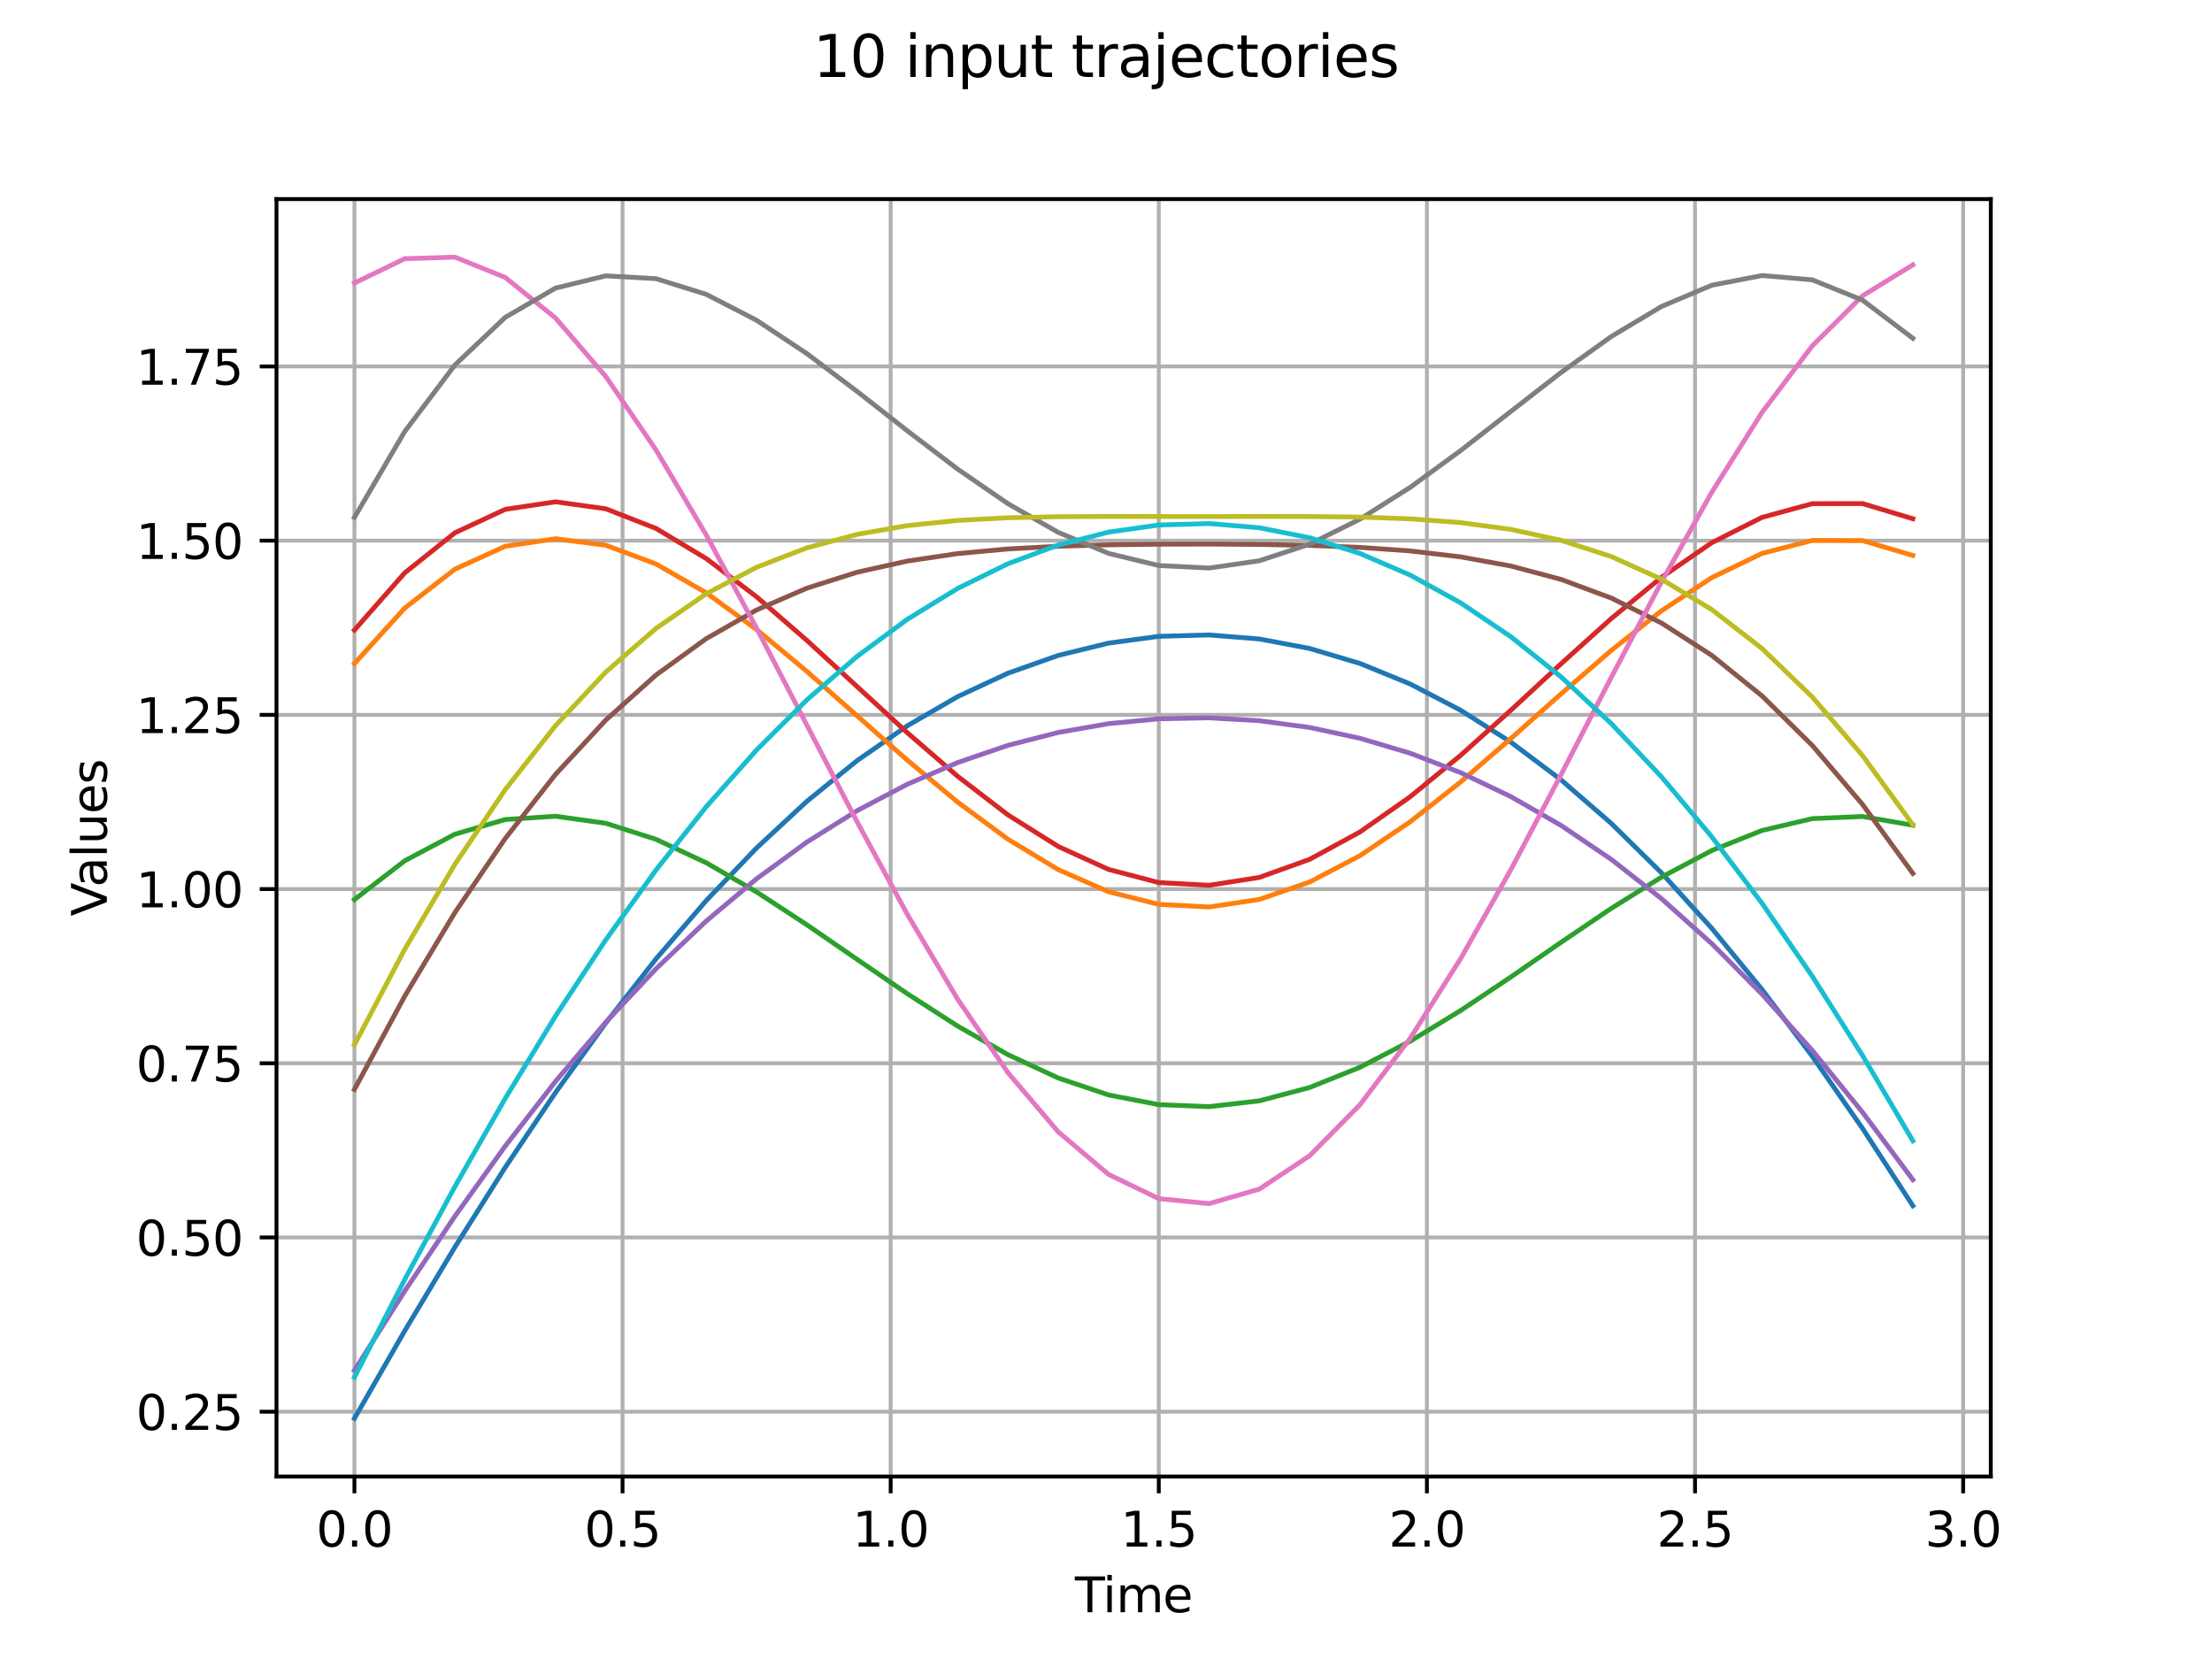 <?xml version="1.0" encoding="utf-8" standalone="no"?>
<!DOCTYPE svg PUBLIC "-//W3C//DTD SVG 1.1//EN"
  "http://www.w3.org/Graphics/SVG/1.1/DTD/svg11.dtd">
<svg xmlns:xlink="http://www.w3.org/1999/xlink" width="460.8pt" height="345.6pt" viewBox="0 0 460.8 345.6" xmlns="http://www.w3.org/2000/svg" version="1.1">
 <defs>
  <style type="text/css">*{stroke-linejoin: round; stroke-linecap: butt}</style>
 </defs>
 <g id="figure_1">
  <g id="patch_1">
   <path d="M 0 345.6 
L 460.8 345.6 
L 460.8 0 
L 0 0 
z
" style="fill: #ffffff"/>
  </g>
  <g id="axes_1">
   <g id="patch_2">
    <path d="M 57.6 307.584 
L 414.72 307.584 
L 414.72 41.472 
L 57.6 41.472 
z
" style="fill: #ffffff"/>
   </g>
   <g id="matplotlib.axis_1">
    <g id="xtick_1">
     <g id="line2d_1">
      <path d="M 73.833 307.584 
L 73.833 41.472 
" clip-path="url(#p03d7c89dcb)" style="fill: none; stroke: #b0b0b0; stroke-width: 0.8; stroke-linecap: square"/>
     </g>
     <g id="line2d_2">
      <defs>
       <path id="m098d9d424f" d="M 0 0 
L 0 3.5 
" style="stroke: #000000; stroke-width: 0.8"/>
      </defs>
      <g>
       <use xlink:href="#m098d9d424f" x="73.833" y="307.584" style="stroke: #000000; stroke-width: 0.8"/>
      </g>
     </g>
     <g id="text_1">
      <!-- 0.0 -->
      <g transform="translate(65.881 322.182) scale(0.1 -0.1)">
       <defs>
        <path id="DejaVuSans-30" d="M 2034 4250 
Q 1547 4250 1301 3770 
Q 1056 3291 1056 2328 
Q 1056 1369 1301 889 
Q 1547 409 2034 409 
Q 2525 409 2770 889 
Q 3016 1369 3016 2328 
Q 3016 3291 2770 3770 
Q 2525 4250 2034 4250 
z
M 2034 4750 
Q 2819 4750 3233 4129 
Q 3647 3509 3647 2328 
Q 3647 1150 3233 529 
Q 2819 -91 2034 -91 
Q 1250 -91 836 529 
Q 422 1150 422 2328 
Q 422 3509 836 4129 
Q 1250 4750 2034 4750 
z
" transform="scale(0.016)"/>
        <path id="DejaVuSans-2e" d="M 684 794 
L 1344 794 
L 1344 0 
L 684 0 
L 684 794 
z
" transform="scale(0.016)"/>
       </defs>
       <use xlink:href="#DejaVuSans-30"/>
       <use xlink:href="#DejaVuSans-2e" transform="translate(63.623 0)"/>
       <use xlink:href="#DejaVuSans-30" transform="translate(95.41 0)"/>
      </g>
     </g>
    </g>
    <g id="xtick_2">
     <g id="line2d_3">
      <path d="M 129.687 307.584 
L 129.687 41.472 
" clip-path="url(#p03d7c89dcb)" style="fill: none; stroke: #b0b0b0; stroke-width: 0.8; stroke-linecap: square"/>
     </g>
     <g id="line2d_4">
      <g>
       <use xlink:href="#m098d9d424f" x="129.687" y="307.584" style="stroke: #000000; stroke-width: 0.8"/>
      </g>
     </g>
     <g id="text_2">
      <!-- 0.5 -->
      <g transform="translate(121.736 322.182) scale(0.1 -0.1)">
       <defs>
        <path id="DejaVuSans-35" d="M 691 4666 
L 3169 4666 
L 3169 4134 
L 1269 4134 
L 1269 2991 
Q 1406 3038 1543 3061 
Q 1681 3084 1819 3084 
Q 2600 3084 3056 2656 
Q 3513 2228 3513 1497 
Q 3513 744 3044 326 
Q 2575 -91 1722 -91 
Q 1428 -91 1123 -41 
Q 819 9 494 109 
L 494 744 
Q 775 591 1075 516 
Q 1375 441 1709 441 
Q 2250 441 2565 725 
Q 2881 1009 2881 1497 
Q 2881 1984 2565 2268 
Q 2250 2553 1709 2553 
Q 1456 2553 1204 2497 
Q 953 2441 691 2322 
L 691 4666 
z
" transform="scale(0.016)"/>
       </defs>
       <use xlink:href="#DejaVuSans-30"/>
       <use xlink:href="#DejaVuSans-2e" transform="translate(63.623 0)"/>
       <use xlink:href="#DejaVuSans-35" transform="translate(95.41 0)"/>
      </g>
     </g>
    </g>
    <g id="xtick_3">
     <g id="line2d_5">
      <path d="M 185.542 307.584 
L 185.542 41.472 
" clip-path="url(#p03d7c89dcb)" style="fill: none; stroke: #b0b0b0; stroke-width: 0.8; stroke-linecap: square"/>
     </g>
     <g id="line2d_6">
      <g>
       <use xlink:href="#m098d9d424f" x="185.542" y="307.584" style="stroke: #000000; stroke-width: 0.8"/>
      </g>
     </g>
     <g id="text_3">
      <!-- 1.0 -->
      <g transform="translate(177.59 322.182) scale(0.1 -0.1)">
       <defs>
        <path id="DejaVuSans-31" d="M 794 531 
L 1825 531 
L 1825 4091 
L 703 3866 
L 703 4441 
L 1819 4666 
L 2450 4666 
L 2450 531 
L 3481 531 
L 3481 0 
L 794 0 
L 794 531 
z
" transform="scale(0.016)"/>
       </defs>
       <use xlink:href="#DejaVuSans-31"/>
       <use xlink:href="#DejaVuSans-2e" transform="translate(63.623 0)"/>
       <use xlink:href="#DejaVuSans-30" transform="translate(95.41 0)"/>
      </g>
     </g>
    </g>
    <g id="xtick_4">
     <g id="line2d_7">
      <path d="M 241.396 307.584 
L 241.396 41.472 
" clip-path="url(#p03d7c89dcb)" style="fill: none; stroke: #b0b0b0; stroke-width: 0.8; stroke-linecap: square"/>
     </g>
     <g id="line2d_8">
      <g>
       <use xlink:href="#m098d9d424f" x="241.396" y="307.584" style="stroke: #000000; stroke-width: 0.8"/>
      </g>
     </g>
     <g id="text_4">
      <!-- 1.5 -->
      <g transform="translate(233.445 322.182) scale(0.1 -0.1)">
       <use xlink:href="#DejaVuSans-31"/>
       <use xlink:href="#DejaVuSans-2e" transform="translate(63.623 0)"/>
       <use xlink:href="#DejaVuSans-35" transform="translate(95.41 0)"/>
      </g>
     </g>
    </g>
    <g id="xtick_5">
     <g id="line2d_9">
      <path d="M 297.251 307.584 
L 297.251 41.472 
" clip-path="url(#p03d7c89dcb)" style="fill: none; stroke: #b0b0b0; stroke-width: 0.8; stroke-linecap: square"/>
     </g>
     <g id="line2d_10">
      <g>
       <use xlink:href="#m098d9d424f" x="297.251" y="307.584" style="stroke: #000000; stroke-width: 0.8"/>
      </g>
     </g>
     <g id="text_5">
      <!-- 2.0 -->
      <g transform="translate(289.299 322.182) scale(0.1 -0.1)">
       <defs>
        <path id="DejaVuSans-32" d="M 1228 531 
L 3431 531 
L 3431 0 
L 469 0 
L 469 531 
Q 828 903 1448 1529 
Q 2069 2156 2228 2338 
Q 2531 2678 2651 2914 
Q 2772 3150 2772 3378 
Q 2772 3750 2511 3984 
Q 2250 4219 1831 4219 
Q 1534 4219 1204 4116 
Q 875 4013 500 3803 
L 500 4441 
Q 881 4594 1212 4672 
Q 1544 4750 1819 4750 
Q 2544 4750 2975 4387 
Q 3406 4025 3406 3419 
Q 3406 3131 3298 2873 
Q 3191 2616 2906 2266 
Q 2828 2175 2409 1742 
Q 1991 1309 1228 531 
z
" transform="scale(0.016)"/>
       </defs>
       <use xlink:href="#DejaVuSans-32"/>
       <use xlink:href="#DejaVuSans-2e" transform="translate(63.623 0)"/>
       <use xlink:href="#DejaVuSans-30" transform="translate(95.41 0)"/>
      </g>
     </g>
    </g>
    <g id="xtick_6">
     <g id="line2d_11">
      <path d="M 353.105 307.584 
L 353.105 41.472 
" clip-path="url(#p03d7c89dcb)" style="fill: none; stroke: #b0b0b0; stroke-width: 0.8; stroke-linecap: square"/>
     </g>
     <g id="line2d_12">
      <g>
       <use xlink:href="#m098d9d424f" x="353.105" y="307.584" style="stroke: #000000; stroke-width: 0.8"/>
      </g>
     </g>
     <g id="text_6">
      <!-- 2.5 -->
      <g transform="translate(345.154 322.182) scale(0.1 -0.1)">
       <use xlink:href="#DejaVuSans-32"/>
       <use xlink:href="#DejaVuSans-2e" transform="translate(63.623 0)"/>
       <use xlink:href="#DejaVuSans-35" transform="translate(95.41 0)"/>
      </g>
     </g>
    </g>
    <g id="xtick_7">
     <g id="line2d_13">
      <path d="M 408.96 307.584 
L 408.96 41.472 
" clip-path="url(#p03d7c89dcb)" style="fill: none; stroke: #b0b0b0; stroke-width: 0.8; stroke-linecap: square"/>
     </g>
     <g id="line2d_14">
      <g>
       <use xlink:href="#m098d9d424f" x="408.96" y="307.584" style="stroke: #000000; stroke-width: 0.8"/>
      </g>
     </g>
     <g id="text_7">
      <!-- 3.0 -->
      <g transform="translate(401.008 322.182) scale(0.1 -0.1)">
       <defs>
        <path id="DejaVuSans-33" d="M 2597 2516 
Q 3050 2419 3304 2112 
Q 3559 1806 3559 1356 
Q 3559 666 3084 287 
Q 2609 -91 1734 -91 
Q 1441 -91 1130 -33 
Q 819 25 488 141 
L 488 750 
Q 750 597 1062 519 
Q 1375 441 1716 441 
Q 2309 441 2620 675 
Q 2931 909 2931 1356 
Q 2931 1769 2642 2001 
Q 2353 2234 1838 2234 
L 1294 2234 
L 1294 2753 
L 1863 2753 
Q 2328 2753 2575 2939 
Q 2822 3125 2822 3475 
Q 2822 3834 2567 4026 
Q 2313 4219 1838 4219 
Q 1578 4219 1281 4162 
Q 984 4106 628 3988 
L 628 4550 
Q 988 4650 1302 4700 
Q 1616 4750 1894 4750 
Q 2613 4750 3031 4423 
Q 3450 4097 3450 3541 
Q 3450 3153 3228 2886 
Q 3006 2619 2597 2516 
z
" transform="scale(0.016)"/>
       </defs>
       <use xlink:href="#DejaVuSans-33"/>
       <use xlink:href="#DejaVuSans-2e" transform="translate(63.623 0)"/>
       <use xlink:href="#DejaVuSans-30" transform="translate(95.41 0)"/>
      </g>
     </g>
    </g>
    <g id="text_8">
     <!-- Time -->
     <g transform="translate(223.926 335.861) scale(0.1 -0.1)">
      <defs>
       <path id="DejaVuSans-54" d="M -19 4666 
L 3928 4666 
L 3928 4134 
L 2272 4134 
L 2272 0 
L 1638 0 
L 1638 4134 
L -19 4134 
L -19 4666 
z
" transform="scale(0.016)"/>
       <path id="DejaVuSans-69" d="M 603 3500 
L 1178 3500 
L 1178 0 
L 603 0 
L 603 3500 
z
M 603 4863 
L 1178 4863 
L 1178 4134 
L 603 4134 
L 603 4863 
z
" transform="scale(0.016)"/>
       <path id="DejaVuSans-6d" d="M 3328 2828 
Q 3544 3216 3844 3400 
Q 4144 3584 4550 3584 
Q 5097 3584 5394 3201 
Q 5691 2819 5691 2113 
L 5691 0 
L 5113 0 
L 5113 2094 
Q 5113 2597 4934 2840 
Q 4756 3084 4391 3084 
Q 3944 3084 3684 2787 
Q 3425 2491 3425 1978 
L 3425 0 
L 2847 0 
L 2847 2094 
Q 2847 2600 2669 2842 
Q 2491 3084 2119 3084 
Q 1678 3084 1418 2786 
Q 1159 2488 1159 1978 
L 1159 0 
L 581 0 
L 581 3500 
L 1159 3500 
L 1159 2956 
Q 1356 3278 1631 3431 
Q 1906 3584 2284 3584 
Q 2666 3584 2933 3390 
Q 3200 3197 3328 2828 
z
" transform="scale(0.016)"/>
       <path id="DejaVuSans-65" d="M 3597 1894 
L 3597 1613 
L 953 1613 
Q 991 1019 1311 708 
Q 1631 397 2203 397 
Q 2534 397 2845 478 
Q 3156 559 3463 722 
L 3463 178 
Q 3153 47 2828 -22 
Q 2503 -91 2169 -91 
Q 1331 -91 842 396 
Q 353 884 353 1716 
Q 353 2575 817 3079 
Q 1281 3584 2069 3584 
Q 2775 3584 3186 3129 
Q 3597 2675 3597 1894 
z
M 3022 2063 
Q 3016 2534 2758 2815 
Q 2500 3097 2075 3097 
Q 1594 3097 1305 2825 
Q 1016 2553 972 2059 
L 3022 2063 
z
" transform="scale(0.016)"/>
      </defs>
      <use xlink:href="#DejaVuSans-54"/>
      <use xlink:href="#DejaVuSans-69" transform="translate(57.959 0)"/>
      <use xlink:href="#DejaVuSans-6d" transform="translate(85.742 0)"/>
      <use xlink:href="#DejaVuSans-65" transform="translate(183.154 0)"/>
     </g>
    </g>
   </g>
   <g id="matplotlib.axis_2">
    <g id="ytick_1">
     <g id="line2d_15">
      <path d="M 57.6 294.079 
L 414.72 294.079 
" clip-path="url(#p03d7c89dcb)" style="fill: none; stroke: #b0b0b0; stroke-width: 0.8; stroke-linecap: square"/>
     </g>
     <g id="line2d_16">
      <defs>
       <path id="med2cae1cca" d="M 0 0 
L -3.5 0 
" style="stroke: #000000; stroke-width: 0.8"/>
      </defs>
      <g>
       <use xlink:href="#med2cae1cca" x="57.6" y="294.079" style="stroke: #000000; stroke-width: 0.8"/>
      </g>
     </g>
     <g id="text_9">
      <!-- 0.25 -->
      <g transform="translate(28.334 297.879) scale(0.1 -0.1)">
       <use xlink:href="#DejaVuSans-30"/>
       <use xlink:href="#DejaVuSans-2e" transform="translate(63.623 0)"/>
       <use xlink:href="#DejaVuSans-32" transform="translate(95.41 0)"/>
       <use xlink:href="#DejaVuSans-35" transform="translate(159.033 0)"/>
      </g>
     </g>
    </g>
    <g id="ytick_2">
     <g id="line2d_17">
      <path d="M 57.6 257.789 
L 414.72 257.789 
" clip-path="url(#p03d7c89dcb)" style="fill: none; stroke: #b0b0b0; stroke-width: 0.8; stroke-linecap: square"/>
     </g>
     <g id="line2d_18">
      <g>
       <use xlink:href="#med2cae1cca" x="57.6" y="257.789" style="stroke: #000000; stroke-width: 0.8"/>
      </g>
     </g>
     <g id="text_10">
      <!-- 0.50 -->
      <g transform="translate(28.334 261.588) scale(0.1 -0.1)">
       <use xlink:href="#DejaVuSans-30"/>
       <use xlink:href="#DejaVuSans-2e" transform="translate(63.623 0)"/>
       <use xlink:href="#DejaVuSans-35" transform="translate(95.41 0)"/>
       <use xlink:href="#DejaVuSans-30" transform="translate(159.033 0)"/>
      </g>
     </g>
    </g>
    <g id="ytick_3">
     <g id="line2d_19">
      <path d="M 57.6 221.499 
L 414.72 221.499 
" clip-path="url(#p03d7c89dcb)" style="fill: none; stroke: #b0b0b0; stroke-width: 0.8; stroke-linecap: square"/>
     </g>
     <g id="line2d_20">
      <g>
       <use xlink:href="#med2cae1cca" x="57.6" y="221.499" style="stroke: #000000; stroke-width: 0.8"/>
      </g>
     </g>
     <g id="text_11">
      <!-- 0.75 -->
      <g transform="translate(28.334 225.298) scale(0.1 -0.1)">
       <defs>
        <path id="DejaVuSans-37" d="M 525 4666 
L 3525 4666 
L 3525 4397 
L 1831 0 
L 1172 0 
L 2766 4134 
L 525 4134 
L 525 4666 
z
" transform="scale(0.016)"/>
       </defs>
       <use xlink:href="#DejaVuSans-30"/>
       <use xlink:href="#DejaVuSans-2e" transform="translate(63.623 0)"/>
       <use xlink:href="#DejaVuSans-37" transform="translate(95.41 0)"/>
       <use xlink:href="#DejaVuSans-35" transform="translate(159.033 0)"/>
      </g>
     </g>
    </g>
    <g id="ytick_4">
     <g id="line2d_21">
      <path d="M 57.6 185.209 
L 414.72 185.209 
" clip-path="url(#p03d7c89dcb)" style="fill: none; stroke: #b0b0b0; stroke-width: 0.8; stroke-linecap: square"/>
     </g>
     <g id="line2d_22">
      <g>
       <use xlink:href="#med2cae1cca" x="57.6" y="185.209" style="stroke: #000000; stroke-width: 0.8"/>
      </g>
     </g>
     <g id="text_12">
      <!-- 1.00 -->
      <g transform="translate(28.334 189.008) scale(0.1 -0.1)">
       <use xlink:href="#DejaVuSans-31"/>
       <use xlink:href="#DejaVuSans-2e" transform="translate(63.623 0)"/>
       <use xlink:href="#DejaVuSans-30" transform="translate(95.41 0)"/>
       <use xlink:href="#DejaVuSans-30" transform="translate(159.033 0)"/>
      </g>
     </g>
    </g>
    <g id="ytick_5">
     <g id="line2d_23">
      <path d="M 57.6 148.919 
L 414.72 148.919 
" clip-path="url(#p03d7c89dcb)" style="fill: none; stroke: #b0b0b0; stroke-width: 0.8; stroke-linecap: square"/>
     </g>
     <g id="line2d_24">
      <g>
       <use xlink:href="#med2cae1cca" x="57.6" y="148.919" style="stroke: #000000; stroke-width: 0.8"/>
      </g>
     </g>
     <g id="text_13">
      <!-- 1.25 -->
      <g transform="translate(28.334 152.718) scale(0.1 -0.1)">
       <use xlink:href="#DejaVuSans-31"/>
       <use xlink:href="#DejaVuSans-2e" transform="translate(63.623 0)"/>
       <use xlink:href="#DejaVuSans-32" transform="translate(95.41 0)"/>
       <use xlink:href="#DejaVuSans-35" transform="translate(159.033 0)"/>
      </g>
     </g>
    </g>
    <g id="ytick_6">
     <g id="line2d_25">
      <path d="M 57.6 112.629 
L 414.72 112.629 
" clip-path="url(#p03d7c89dcb)" style="fill: none; stroke: #b0b0b0; stroke-width: 0.8; stroke-linecap: square"/>
     </g>
     <g id="line2d_26">
      <g>
       <use xlink:href="#med2cae1cca" x="57.6" y="112.629" style="stroke: #000000; stroke-width: 0.8"/>
      </g>
     </g>
     <g id="text_14">
      <!-- 1.50 -->
      <g transform="translate(28.334 116.428) scale(0.1 -0.1)">
       <use xlink:href="#DejaVuSans-31"/>
       <use xlink:href="#DejaVuSans-2e" transform="translate(63.623 0)"/>
       <use xlink:href="#DejaVuSans-35" transform="translate(95.41 0)"/>
       <use xlink:href="#DejaVuSans-30" transform="translate(159.033 0)"/>
      </g>
     </g>
    </g>
    <g id="ytick_7">
     <g id="line2d_27">
      <path d="M 57.6 76.339 
L 414.72 76.339 
" clip-path="url(#p03d7c89dcb)" style="fill: none; stroke: #b0b0b0; stroke-width: 0.8; stroke-linecap: square"/>
     </g>
     <g id="line2d_28">
      <g>
       <use xlink:href="#med2cae1cca" x="57.6" y="76.339" style="stroke: #000000; stroke-width: 0.8"/>
      </g>
     </g>
     <g id="text_15">
      <!-- 1.75 -->
      <g transform="translate(28.334 80.138) scale(0.1 -0.1)">
       <use xlink:href="#DejaVuSans-31"/>
       <use xlink:href="#DejaVuSans-2e" transform="translate(63.623 0)"/>
       <use xlink:href="#DejaVuSans-37" transform="translate(95.41 0)"/>
       <use xlink:href="#DejaVuSans-35" transform="translate(159.033 0)"/>
      </g>
     </g>
    </g>
    <g id="text_16">
     <!-- Values -->
     <g transform="translate(22.255 190.864) rotate(-90) scale(0.1 -0.1)">
      <defs>
       <path id="DejaVuSans-56" d="M 1831 0 
L 50 4666 
L 709 4666 
L 2188 738 
L 3669 4666 
L 4325 4666 
L 2547 0 
L 1831 0 
z
" transform="scale(0.016)"/>
       <path id="DejaVuSans-61" d="M 2194 1759 
Q 1497 1759 1228 1600 
Q 959 1441 959 1056 
Q 959 750 1161 570 
Q 1363 391 1709 391 
Q 2188 391 2477 730 
Q 2766 1069 2766 1631 
L 2766 1759 
L 2194 1759 
z
M 3341 1997 
L 3341 0 
L 2766 0 
L 2766 531 
Q 2569 213 2275 61 
Q 1981 -91 1556 -91 
Q 1019 -91 701 211 
Q 384 513 384 1019 
Q 384 1609 779 1909 
Q 1175 2209 1959 2209 
L 2766 2209 
L 2766 2266 
Q 2766 2663 2505 2880 
Q 2244 3097 1772 3097 
Q 1472 3097 1187 3025 
Q 903 2953 641 2809 
L 641 3341 
Q 956 3463 1253 3523 
Q 1550 3584 1831 3584 
Q 2591 3584 2966 3190 
Q 3341 2797 3341 1997 
z
" transform="scale(0.016)"/>
       <path id="DejaVuSans-6c" d="M 603 4863 
L 1178 4863 
L 1178 0 
L 603 0 
L 603 4863 
z
" transform="scale(0.016)"/>
       <path id="DejaVuSans-75" d="M 544 1381 
L 544 3500 
L 1119 3500 
L 1119 1403 
Q 1119 906 1312 657 
Q 1506 409 1894 409 
Q 2359 409 2629 706 
Q 2900 1003 2900 1516 
L 2900 3500 
L 3475 3500 
L 3475 0 
L 2900 0 
L 2900 538 
Q 2691 219 2414 64 
Q 2138 -91 1772 -91 
Q 1169 -91 856 284 
Q 544 659 544 1381 
z
M 1991 3584 
L 1991 3584 
z
" transform="scale(0.016)"/>
       <path id="DejaVuSans-73" d="M 2834 3397 
L 2834 2853 
Q 2591 2978 2328 3040 
Q 2066 3103 1784 3103 
Q 1356 3103 1142 2972 
Q 928 2841 928 2578 
Q 928 2378 1081 2264 
Q 1234 2150 1697 2047 
L 1894 2003 
Q 2506 1872 2764 1633 
Q 3022 1394 3022 966 
Q 3022 478 2636 193 
Q 2250 -91 1575 -91 
Q 1294 -91 989 -36 
Q 684 19 347 128 
L 347 722 
Q 666 556 975 473 
Q 1284 391 1588 391 
Q 1994 391 2212 530 
Q 2431 669 2431 922 
Q 2431 1156 2273 1281 
Q 2116 1406 1581 1522 
L 1381 1569 
Q 847 1681 609 1914 
Q 372 2147 372 2553 
Q 372 3047 722 3315 
Q 1072 3584 1716 3584 
Q 2034 3584 2315 3537 
Q 2597 3491 2834 3397 
z
" transform="scale(0.016)"/>
      </defs>
      <use xlink:href="#DejaVuSans-56"/>
      <use xlink:href="#DejaVuSans-61" transform="translate(60.658 0)"/>
      <use xlink:href="#DejaVuSans-6c" transform="translate(121.938 0)"/>
      <use xlink:href="#DejaVuSans-75" transform="translate(149.721 0)"/>
      <use xlink:href="#DejaVuSans-65" transform="translate(213.1 0)"/>
      <use xlink:href="#DejaVuSans-73" transform="translate(274.623 0)"/>
     </g>
    </g>
   </g>
   <g id="line2d_29">
    <path d="M 73.833 295.488 
L 84.305 277.246 
L 94.778 259.767 
L 105.251 243.182 
L 115.724 227.597 
L 126.196 213.097 
L 136.669 199.744 
L 147.142 187.583 
L 157.615 176.64 
L 168.087 166.927 
L 178.56 158.442 
L 189.033 151.177 
L 199.505 145.116 
L 209.978 140.241 
L 220.451 136.534 
L 230.924 133.977 
L 241.396 132.559 
L 251.869 132.271 
L 262.342 133.112 
L 272.815 135.086 
L 283.287 138.204 
L 293.76 142.481 
L 304.233 147.934 
L 314.705 154.583 
L 325.178 162.444 
L 335.651 171.529 
L 346.124 181.846 
L 356.596 193.387 
L 367.069 206.136 
L 377.542 220.057 
L 388.015 235.098 
L 398.487 251.185 
" clip-path="url(#p03d7c89dcb)" style="fill: none; stroke: #1f77b4; stroke-linecap: square"/>
   </g>
   <g id="line2d_30">
    <path d="M 73.833 138.234 
L 84.305 126.685 
L 94.778 118.56 
L 105.251 113.8 
L 115.724 112.233 
L 126.196 113.585 
L 136.669 117.491 
L 147.142 123.511 
L 157.615 131.148 
L 168.087 139.87 
L 178.56 149.128 
L 189.033 158.378 
L 199.505 167.103 
L 209.978 174.832 
L 220.451 181.161 
L 230.924 185.762 
L 241.396 188.4 
L 251.869 188.944 
L 262.342 187.364 
L 272.815 183.742 
L 283.287 178.26 
L 293.76 171.199 
L 304.233 162.927 
L 314.705 153.883 
L 325.178 144.562 
L 335.651 135.498 
L 346.124 127.239 
L 356.596 120.329 
L 367.069 115.285 
L 377.542 112.579 
L 388.015 112.616 
L 398.487 115.718 
" clip-path="url(#p03d7c89dcb)" style="fill: none; stroke: #ff7f0e; stroke-linecap: square"/>
   </g>
   <g id="line2d_31">
    <path d="M 73.833 187.407 
L 84.305 179.318 
L 94.778 173.774 
L 105.251 170.724 
L 115.724 170.037 
L 126.196 171.505 
L 136.669 174.851 
L 147.142 179.745 
L 157.615 185.814 
L 168.087 192.657 
L 178.56 199.864 
L 189.033 207.026 
L 199.505 213.757 
L 209.978 219.705 
L 220.451 224.566 
L 230.924 228.096 
L 241.396 230.118 
L 251.869 230.535 
L 262.342 229.324 
L 272.815 226.547 
L 283.287 222.339 
L 293.76 216.911 
L 304.233 210.538 
L 314.705 203.549 
L 325.178 196.316 
L 335.651 189.235 
L 346.124 182.72 
L 356.596 177.178 
L 367.069 172.997 
L 377.542 170.533 
L 388.015 170.09 
L 398.487 171.912 
" clip-path="url(#p03d7c89dcb)" style="fill: none; stroke: #2ca02c; stroke-linecap: square"/>
   </g>
   <g id="line2d_32">
    <path d="M 73.833 131.256 
L 84.305 119.344 
L 94.778 110.982 
L 105.251 106.105 
L 115.724 104.536 
L 126.196 105.99 
L 136.669 110.087 
L 147.142 116.373 
L 157.615 124.332 
L 168.087 133.411 
L 178.56 143.041 
L 189.033 152.659 
L 199.505 161.728 
L 209.978 169.761 
L 220.451 176.336 
L 230.924 181.116 
L 241.396 183.858 
L 251.869 184.422 
L 262.342 182.781 
L 272.815 179.018 
L 283.287 173.322 
L 293.76 165.985 
L 304.233 157.388 
L 314.705 147.985 
L 325.178 138.293 
L 335.651 128.861 
L 346.124 120.26 
L 356.596 113.053 
L 367.069 107.777 
L 377.542 104.922 
L 388.015 104.906 
L 398.487 108.066 
" clip-path="url(#p03d7c89dcb)" style="fill: none; stroke: #d62728; stroke-linecap: square"/>
   </g>
   <g id="line2d_33">
    <path d="M 73.833 285.494 
L 84.305 268.957 
L 94.778 253.342 
L 105.251 238.754 
L 115.724 225.272 
L 126.196 212.948 
L 136.669 201.807 
L 147.142 191.852 
L 157.615 183.067 
L 168.087 175.42 
L 178.56 168.869 
L 189.033 163.362 
L 199.505 158.847 
L 209.978 155.271 
L 220.451 152.586 
L 230.924 150.753 
L 241.396 149.743 
L 251.869 149.539 
L 262.342 150.136 
L 272.815 151.547 
L 283.287 153.792 
L 293.76 156.908 
L 304.233 160.938 
L 314.705 165.932 
L 325.178 171.943 
L 335.651 179.025 
L 346.124 187.224 
L 356.596 196.579 
L 367.069 207.114 
L 377.542 218.836 
L 388.015 231.732 
L 398.487 245.763 
" clip-path="url(#p03d7c89dcb)" style="fill: none; stroke: #9467bd; stroke-linecap: square"/>
   </g>
   <g id="line2d_34">
    <path d="M 73.833 226.941 
L 84.305 207.531 
L 94.778 190.08 
L 105.251 174.672 
L 115.724 161.326 
L 126.196 150.004 
L 136.669 140.616 
L 147.142 133.027 
L 157.615 127.063 
L 168.087 122.527 
L 178.56 119.204 
L 189.033 116.874 
L 199.505 115.324 
L 209.978 114.355 
L 220.451 113.793 
L 230.924 113.498 
L 241.396 113.368 
L 251.869 113.345 
L 262.342 113.416 
L 272.815 113.617 
L 283.287 114.027 
L 293.76 114.768 
L 304.233 115.999 
L 314.705 117.904 
L 325.178 120.693 
L 335.651 124.583 
L 346.124 129.792 
L 356.596 136.528 
L 367.069 144.979 
L 377.542 155.299 
L 388.015 167.604 
L 398.487 181.959 
" clip-path="url(#p03d7c89dcb)" style="fill: none; stroke: #8c564b; stroke-linecap: square"/>
   </g>
   <g id="patch_3">
    <path d="M 57.6 307.584 
L 57.6 41.472 
" style="fill: none; stroke: #000000; stroke-width: 0.8; stroke-linejoin: miter; stroke-linecap: square"/>
   </g>
   <g id="patch_4">
    <path d="M 414.72 307.584 
L 414.72 41.472 
" style="fill: none; stroke: #000000; stroke-width: 0.8; stroke-linejoin: miter; stroke-linecap: square"/>
   </g>
   <g id="patch_5">
    <path d="M 57.6 307.584 
L 414.72 307.584 
" style="fill: none; stroke: #000000; stroke-width: 0.8; stroke-linejoin: miter; stroke-linecap: square"/>
   </g>
   <g id="patch_6">
    <path d="M 57.6 41.472 
L 414.72 41.472 
" style="fill: none; stroke: #000000; stroke-width: 0.8; stroke-linejoin: miter; stroke-linecap: square"/>
   </g>
   <g id="line2d_35">
    <path d="M 73.833 58.959 
L 84.305 53.894 
L 94.778 53.568 
L 105.251 57.799 
L 115.724 66.247 
L 126.196 78.432 
L 136.669 93.747 
L 147.142 111.486 
L 157.615 130.866 
L 168.087 151.058 
L 178.56 171.219 
L 189.033 190.517 
L 199.505 208.169 
L 209.978 223.463 
L 220.451 235.786 
L 230.924 244.648 
L 241.396 249.698 
L 251.869 250.735 
L 262.342 247.718 
L 272.815 240.767 
L 283.287 230.156 
L 293.76 216.309 
L 304.233 199.778 
L 314.705 181.226 
L 325.178 161.404 
L 335.651 141.122 
L 346.124 121.222 
L 356.596 102.544 
L 367.069 85.899 
L 377.542 72.034 
L 388.015 61.61 
L 398.487 55.175 
" clip-path="url(#p03d7c89dcb)" style="fill: none; stroke: #e377c2; stroke-linecap: square"/>
   </g>
   <g id="line2d_36">
    <path d="M 73.833 107.798 
L 84.305 89.905 
L 94.778 76.019 
L 105.251 66.109 
L 115.724 60.016 
L 126.196 57.46 
L 136.669 58.053 
L 147.142 61.321 
L 157.615 66.721 
L 168.087 73.666 
L 178.56 81.548 
L 189.033 89.762 
L 199.505 97.732 
L 209.978 104.931 
L 220.451 110.904 
L 230.924 115.285 
L 241.396 117.812 
L 251.869 118.333 
L 262.342 116.818 
L 272.815 113.358 
L 283.287 108.158 
L 293.76 101.533 
L 304.233 93.895 
L 314.705 85.736 
L 325.178 77.61 
L 335.651 70.11 
L 346.124 63.846 
L 356.596 59.419 
L 367.069 57.397 
L 377.542 58.292 
L 388.015 62.538 
L 398.487 70.472 
" clip-path="url(#p03d7c89dcb)" style="fill: none; stroke: #7f7f7f; stroke-linecap: square"/>
   </g>
   <g id="line2d_37">
    <path d="M 73.833 217.636 
L 84.305 197.77 
L 94.778 180.028 
L 105.251 164.49 
L 115.724 151.166 
L 126.196 140.004 
L 136.669 130.895 
L 147.142 123.682 
L 157.615 118.168 
L 168.087 114.126 
L 178.56 111.317 
L 189.033 109.492 
L 199.505 108.414 
L 209.978 107.859 
L 220.451 107.635 
L 230.924 107.585 
L 241.396 107.595 
L 251.869 107.6 
L 262.342 107.588 
L 272.815 107.596 
L 283.287 107.714 
L 293.76 108.078 
L 304.233 108.863 
L 314.705 110.278 
L 325.178 112.554 
L 335.651 115.936 
L 346.124 120.669 
L 356.596 126.989 
L 367.069 135.108 
L 377.542 145.205 
L 388.015 157.415 
L 398.487 171.821 
" clip-path="url(#p03d7c89dcb)" style="fill: none; stroke: #bcbd22; stroke-linecap: square"/>
   </g>
   <g id="line2d_38">
    <path d="M 73.833 286.904 
L 84.305 266.565 
L 94.778 247.156 
L 105.251 228.818 
L 115.724 211.664 
L 126.196 195.78 
L 136.669 181.225 
L 147.142 168.035 
L 157.615 156.225 
L 168.087 145.795 
L 178.56 136.728 
L 189.033 129 
L 199.505 122.581 
L 209.978 117.436 
L 220.451 113.536 
L 230.924 110.853 
L 241.396 109.366 
L 251.869 109.065 
L 262.342 109.946 
L 272.815 112.016 
L 283.287 115.292 
L 293.76 119.798 
L 304.233 125.563 
L 314.705 132.619 
L 325.178 140.999 
L 335.651 150.731 
L 346.124 161.835 
L 356.596 174.322 
L 367.069 188.183 
L 377.542 203.395 
L 388.015 219.91 
L 398.487 237.656 
" clip-path="url(#p03d7c89dcb)" style="fill: none; stroke: #17becf; stroke-linecap: square"/>
   </g>
  </g>
  <g id="text_17">
   <!-- 10 input trajectories -->
   <g transform="translate(169.39 16.03) scale(0.12 -0.12)">
    <defs>
     <path id="DejaVuSans-20" transform="scale(0.016)"/>
     <path id="DejaVuSans-6e" d="M 3513 2113 
L 3513 0 
L 2938 0 
L 2938 2094 
Q 2938 2591 2744 2837 
Q 2550 3084 2163 3084 
Q 1697 3084 1428 2787 
Q 1159 2491 1159 1978 
L 1159 0 
L 581 0 
L 581 3500 
L 1159 3500 
L 1159 2956 
Q 1366 3272 1645 3428 
Q 1925 3584 2291 3584 
Q 2894 3584 3203 3211 
Q 3513 2838 3513 2113 
z
" transform="scale(0.016)"/>
     <path id="DejaVuSans-70" d="M 1159 525 
L 1159 -1331 
L 581 -1331 
L 581 3500 
L 1159 3500 
L 1159 2969 
Q 1341 3281 1617 3432 
Q 1894 3584 2278 3584 
Q 2916 3584 3314 3078 
Q 3713 2572 3713 1747 
Q 3713 922 3314 415 
Q 2916 -91 2278 -91 
Q 1894 -91 1617 61 
Q 1341 213 1159 525 
z
M 3116 1747 
Q 3116 2381 2855 2742 
Q 2594 3103 2138 3103 
Q 1681 3103 1420 2742 
Q 1159 2381 1159 1747 
Q 1159 1113 1420 752 
Q 1681 391 2138 391 
Q 2594 391 2855 752 
Q 3116 1113 3116 1747 
z
" transform="scale(0.016)"/>
     <path id="DejaVuSans-74" d="M 1172 4494 
L 1172 3500 
L 2356 3500 
L 2356 3053 
L 1172 3053 
L 1172 1153 
Q 1172 725 1289 603 
Q 1406 481 1766 481 
L 2356 481 
L 2356 0 
L 1766 0 
Q 1100 0 847 248 
Q 594 497 594 1153 
L 594 3053 
L 172 3053 
L 172 3500 
L 594 3500 
L 594 4494 
L 1172 4494 
z
" transform="scale(0.016)"/>
     <path id="DejaVuSans-72" d="M 2631 2963 
Q 2534 3019 2420 3045 
Q 2306 3072 2169 3072 
Q 1681 3072 1420 2755 
Q 1159 2438 1159 1844 
L 1159 0 
L 581 0 
L 581 3500 
L 1159 3500 
L 1159 2956 
Q 1341 3275 1631 3429 
Q 1922 3584 2338 3584 
Q 2397 3584 2469 3576 
Q 2541 3569 2628 3553 
L 2631 2963 
z
" transform="scale(0.016)"/>
     <path id="DejaVuSans-6a" d="M 603 3500 
L 1178 3500 
L 1178 -63 
Q 1178 -731 923 -1031 
Q 669 -1331 103 -1331 
L -116 -1331 
L -116 -844 
L 38 -844 
Q 366 -844 484 -692 
Q 603 -541 603 -63 
L 603 3500 
z
M 603 4863 
L 1178 4863 
L 1178 4134 
L 603 4134 
L 603 4863 
z
" transform="scale(0.016)"/>
     <path id="DejaVuSans-63" d="M 3122 3366 
L 3122 2828 
Q 2878 2963 2633 3030 
Q 2388 3097 2138 3097 
Q 1578 3097 1268 2742 
Q 959 2388 959 1747 
Q 959 1106 1268 751 
Q 1578 397 2138 397 
Q 2388 397 2633 464 
Q 2878 531 3122 666 
L 3122 134 
Q 2881 22 2623 -34 
Q 2366 -91 2075 -91 
Q 1284 -91 818 406 
Q 353 903 353 1747 
Q 353 2603 823 3093 
Q 1294 3584 2113 3584 
Q 2378 3584 2631 3529 
Q 2884 3475 3122 3366 
z
" transform="scale(0.016)"/>
     <path id="DejaVuSans-6f" d="M 1959 3097 
Q 1497 3097 1228 2736 
Q 959 2375 959 1747 
Q 959 1119 1226 758 
Q 1494 397 1959 397 
Q 2419 397 2687 759 
Q 2956 1122 2956 1747 
Q 2956 2369 2687 2733 
Q 2419 3097 1959 3097 
z
M 1959 3584 
Q 2709 3584 3137 3096 
Q 3566 2609 3566 1747 
Q 3566 888 3137 398 
Q 2709 -91 1959 -91 
Q 1206 -91 779 398 
Q 353 888 353 1747 
Q 353 2609 779 3096 
Q 1206 3584 1959 3584 
z
" transform="scale(0.016)"/>
    </defs>
    <use xlink:href="#DejaVuSans-31"/>
    <use xlink:href="#DejaVuSans-30" transform="translate(63.623 0)"/>
    <use xlink:href="#DejaVuSans-20" transform="translate(127.246 0)"/>
    <use xlink:href="#DejaVuSans-69" transform="translate(159.033 0)"/>
    <use xlink:href="#DejaVuSans-6e" transform="translate(186.816 0)"/>
    <use xlink:href="#DejaVuSans-70" transform="translate(250.195 0)"/>
    <use xlink:href="#DejaVuSans-75" transform="translate(313.672 0)"/>
    <use xlink:href="#DejaVuSans-74" transform="translate(377.051 0)"/>
    <use xlink:href="#DejaVuSans-20" transform="translate(416.26 0)"/>
    <use xlink:href="#DejaVuSans-74" transform="translate(448.047 0)"/>
    <use xlink:href="#DejaVuSans-72" transform="translate(487.256 0)"/>
    <use xlink:href="#DejaVuSans-61" transform="translate(528.369 0)"/>
    <use xlink:href="#DejaVuSans-6a" transform="translate(589.648 0)"/>
    <use xlink:href="#DejaVuSans-65" transform="translate(617.432 0)"/>
    <use xlink:href="#DejaVuSans-63" transform="translate(678.955 0)"/>
    <use xlink:href="#DejaVuSans-74" transform="translate(733.936 0)"/>
    <use xlink:href="#DejaVuSans-6f" transform="translate(773.145 0)"/>
    <use xlink:href="#DejaVuSans-72" transform="translate(834.326 0)"/>
    <use xlink:href="#DejaVuSans-69" transform="translate(875.439 0)"/>
    <use xlink:href="#DejaVuSans-65" transform="translate(903.223 0)"/>
    <use xlink:href="#DejaVuSans-73" transform="translate(964.746 0)"/>
   </g>
  </g>
 </g>
 <defs>
  <clipPath id="p03d7c89dcb">
   <rect x="57.6" y="41.472" width="357.12" height="266.112"/>
  </clipPath>
 </defs>
</svg>
